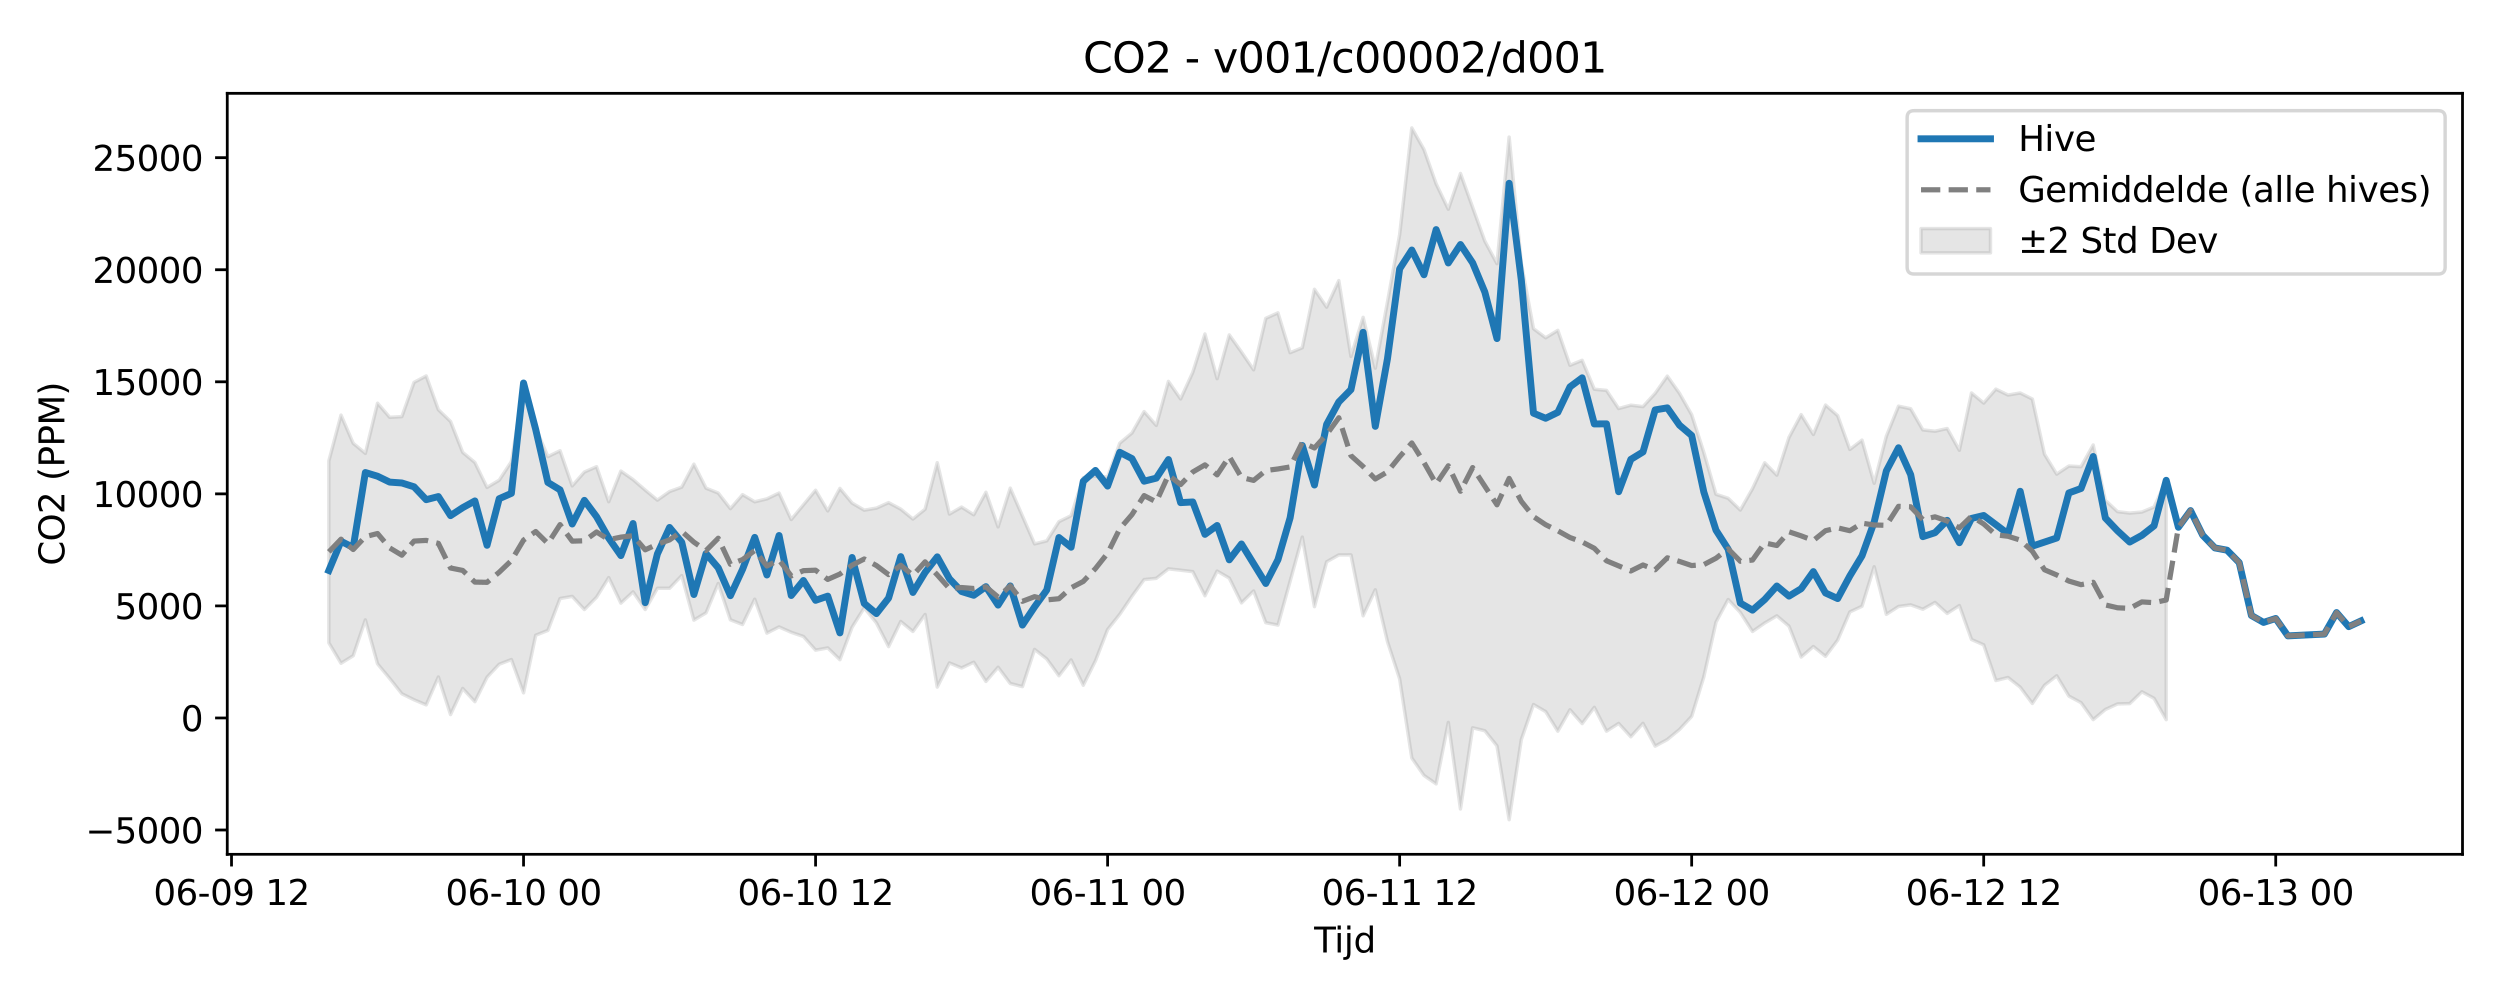 <?xml version="1.0" encoding="utf-8" standalone="no"?>
<!DOCTYPE svg PUBLIC "-//W3C//DTD SVG 1.1//EN"
  "http://www.w3.org/Graphics/SVG/1.1/DTD/svg11.dtd">
<svg xmlns:xlink="http://www.w3.org/1999/xlink" width="720pt" height="288pt" viewBox="0 0 720 288" xmlns="http://www.w3.org/2000/svg" version="1.1">
 <defs>
  <style type="text/css">*{stroke-linejoin: round; stroke-linecap: butt}</style>
 </defs>
 <g id="figure_1">
  <g id="patch_1">
   <path d="M 0 288 
L 720 288 
L 720 0 
L 0 0 
z
" style="fill: #ffffff"/>
  </g>
  <g id="axes_1">
   <g id="patch_2">
    <path d="M 65.45 246.04 
L 709.2 246.04 
L 709.2 26.88 
L 65.45 26.88 
z
" style="fill: #ffffff"/>
   </g>
   <g id="FillBetweenPolyCollection_1">
    <defs>
     <path id="mbd51962fc6" d="M 94.711 -155.259 
L 94.711 -102.861 
L 98.216 -96.98 
L 101.72 -99.143 
L 105.224 -109.472 
L 108.729 -96.816 
L 112.233 -92.606 
L 115.737 -88.187 
L 119.242 -86.468 
L 122.746 -84.993 
L 126.251 -93.028 
L 129.755 -82.207 
L 133.259 -89.719 
L 136.764 -85.913 
L 140.268 -92.959 
L 143.772 -96.705 
L 147.277 -98.048 
L 150.781 -88.462 
L 154.285 -105.051 
L 157.79 -106.446 
L 161.294 -115.63 
L 164.798 -116.232 
L 168.303 -112.45 
L 171.807 -115.993 
L 175.312 -121.655 
L 178.816 -114.295 
L 182.32 -117.542 
L 185.825 -112.461 
L 189.329 -118.574 
L 192.833 -118.573 
L 196.338 -122.231 
L 199.842 -109.398 
L 203.346 -111.501 
L 206.851 -119.966 
L 210.355 -109.494 
L 213.859 -108.139 
L 217.364 -115.425 
L 220.868 -105.657 
L 224.372 -107.45 
L 227.877 -105.893 
L 231.381 -104.692 
L 234.886 -100.757 
L 238.39 -101.395 
L 241.894 -98.008 
L 245.399 -107.343 
L 248.903 -112.953 
L 252.407 -108.597 
L 255.912 -101.781 
L 259.416 -109.017 
L 262.92 -106.128 
L 266.425 -111.037 
L 269.929 -90.12 
L 273.433 -97.076 
L 276.938 -95.622 
L 280.442 -97.276 
L 283.947 -91.741 
L 287.451 -95.83 
L 290.955 -91.153 
L 294.46 -90.254 
L 297.964 -100.965 
L 301.468 -98.223 
L 304.973 -93.38 
L 308.477 -97.934 
L 311.981 -90.638 
L 315.486 -97.667 
L 318.99 -106.684 
L 322.494 -111.089 
L 325.999 -116.275 
L 329.503 -121.079 
L 333.007 -121.437 
L 336.512 -124.173 
L 340.016 -123.781 
L 343.521 -123.364 
L 347.025 -116.416 
L 350.529 -123.534 
L 354.034 -121.498 
L 357.538 -114.367 
L 361.042 -117.801 
L 364.547 -108.666 
L 368.051 -107.972 
L 371.555 -120.616 
L 375.06 -133.316 
L 378.564 -113.282 
L 382.068 -126.2 
L 385.573 -128.179 
L 389.077 -128.191 
L 392.582 -110.651 
L 396.086 -118.142 
L 399.59 -103.223 
L 403.095 -92.496 
L 406.599 -69.696 
L 410.103 -64.666 
L 413.608 -62.239 
L 417.112 -79.957 
L 420.616 -55.011 
L 424.121 -78.392 
L 427.625 -77.546 
L 431.129 -73.177 
L 434.634 -51.922 
L 438.138 -75.005 
L 441.643 -85.092 
L 445.147 -83.055 
L 448.651 -77.421 
L 452.156 -83.582 
L 455.66 -79.598 
L 459.164 -84.281 
L 462.669 -77.422 
L 466.173 -79.65 
L 469.677 -75.801 
L 473.182 -79.687 
L 476.686 -73.108 
L 480.19 -75.015 
L 483.695 -77.904 
L 487.199 -81.676 
L 490.703 -93.076 
L 494.208 -108.819 
L 497.712 -115.348 
L 501.217 -111.6 
L 504.721 -106.134 
L 508.225 -108.563 
L 511.73 -110.634 
L 515.234 -107.655 
L 518.738 -98.771 
L 522.243 -101.799 
L 525.747 -98.973 
L 529.251 -103.654 
L 532.756 -111.756 
L 536.26 -113.401 
L 539.764 -124.785 
L 543.269 -111.068 
L 546.773 -113.334 
L 550.278 -113.804 
L 553.782 -112.538 
L 557.286 -114.497 
L 560.791 -111.329 
L 564.295 -113.607 
L 567.799 -103.821 
L 571.304 -102.284 
L 574.808 -92.008 
L 578.312 -92.876 
L 581.817 -90.093 
L 585.321 -85.402 
L 588.825 -90.636 
L 592.33 -93.378 
L 595.834 -87.522 
L 599.338 -85.632 
L 602.843 -80.746 
L 606.347 -83.663 
L 609.852 -85.271 
L 613.356 -85.357 
L 616.86 -88.766 
L 620.365 -86.881 
L 623.869 -80.736 
L 623.869 -149.664 
L 623.869 -149.664 
L 620.365 -141.977 
L 616.86 -140.536 
L 613.356 -140.228 
L 609.852 -140.643 
L 606.347 -143.904 
L 602.843 -159.85 
L 599.338 -153.591 
L 595.834 -153.787 
L 592.33 -151.448 
L 588.825 -157.179 
L 585.321 -173.07 
L 581.817 -174.824 
L 578.312 -174.232 
L 574.808 -175.935 
L 571.304 -171.914 
L 567.799 -174.825 
L 564.295 -158.313 
L 560.791 -164.585 
L 557.286 -163.812 
L 553.782 -164.189 
L 550.278 -170.283 
L 546.773 -171.023 
L 543.269 -162.359 
L 539.764 -148.821 
L 536.26 -161.242 
L 532.756 -158.556 
L 529.251 -168.297 
L 525.747 -171.347 
L 522.243 -162.874 
L 518.738 -168.583 
L 515.234 -162.036 
L 511.73 -151.157 
L 508.225 -154.72 
L 504.721 -147.27 
L 501.217 -141.106 
L 497.712 -144.491 
L 494.208 -145.648 
L 490.703 -157.707 
L 487.199 -168.566 
L 483.695 -174.713 
L 480.19 -179.682 
L 476.686 -174.726 
L 473.182 -170.892 
L 469.677 -171.31 
L 466.173 -170.341 
L 462.669 -175.572 
L 459.164 -175.903 
L 455.66 -184.232 
L 452.156 -182.8 
L 448.651 -192.86 
L 445.147 -190.712 
L 441.643 -193.347 
L 438.138 -212.213 
L 434.634 -248.52 
L 431.129 -212.056 
L 427.625 -218.574 
L 424.121 -228.282 
L 420.616 -238.042 
L 417.112 -227.746 
L 413.608 -235.054 
L 410.103 -244.946 
L 406.599 -251.158 
L 403.095 -220.424 
L 399.59 -201.003 
L 396.086 -181.959 
L 392.582 -196.606 
L 389.077 -185.353 
L 385.573 -207.194 
L 382.068 -199.543 
L 378.564 -204.684 
L 375.06 -187.857 
L 371.555 -186.425 
L 368.051 -197.906 
L 364.547 -196.319 
L 361.042 -181.488 
L 357.538 -186.629 
L 354.034 -191.543 
L 350.529 -178.943 
L 347.025 -191.816 
L 343.521 -180.768 
L 340.016 -173.107 
L 336.512 -178.162 
L 333.007 -165.482 
L 329.503 -169.464 
L 325.999 -163.301 
L 322.494 -160.363 
L 318.99 -150.656 
L 315.486 -150.837 
L 311.981 -150.455 
L 308.477 -139.494 
L 304.973 -137.759 
L 301.468 -132.231 
L 297.964 -131.363 
L 294.46 -139.393 
L 290.955 -147.418 
L 287.451 -136.262 
L 283.947 -146.226 
L 280.442 -139.749 
L 276.938 -141.965 
L 273.433 -139.939 
L 269.929 -154.752 
L 266.425 -141.346 
L 262.92 -138.514 
L 259.416 -141.375 
L 255.912 -143.241 
L 252.407 -141.664 
L 248.903 -141.074 
L 245.399 -143.122 
L 241.894 -147.345 
L 238.39 -140.862 
L 234.886 -146.812 
L 231.381 -142.6 
L 227.877 -138.37 
L 224.372 -146.004 
L 220.868 -144.327 
L 217.364 -143.481 
L 213.859 -145.54 
L 210.355 -141.504 
L 206.851 -146.01 
L 203.346 -147.397 
L 199.842 -154.323 
L 196.338 -147.706 
L 192.833 -146.436 
L 189.329 -143.962 
L 185.825 -146.854 
L 182.32 -149.885 
L 178.816 -152.333 
L 175.312 -143.501 
L 171.807 -153.59 
L 168.303 -152.058 
L 164.798 -148.065 
L 161.294 -158.19 
L 157.79 -156.49 
L 154.285 -164.799 
L 150.781 -176.457 
L 147.277 -155.068 
L 143.772 -149.703 
L 140.268 -147.623 
L 136.764 -154.805 
L 133.259 -157.713 
L 129.755 -166.626 
L 126.251 -169.997 
L 122.746 -179.731 
L 119.242 -177.877 
L 115.737 -168.012 
L 112.233 -167.811 
L 108.729 -171.88 
L 105.224 -157.426 
L 101.72 -160.339 
L 98.216 -168.451 
L 94.711 -155.259 
z
" style="stroke: #808080; stroke-opacity: 0.2"/>
    </defs>
    <g clip-path="url(#p5c04da6c61)">
     <use xlink:href="#mbd51962fc6" x="0" y="288" style="fill: #808080; fill-opacity: 0.2; stroke: #808080; stroke-opacity: 0.2"/>
    </g>
   </g>
   <g id="matplotlib.axis_1">
    <g id="xtick_1">
     <g id="line2d_1">
      <defs>
       <path id="m8e294857f7" d="M 0 0 
L 0 3.5 
" style="stroke: #000000; stroke-width: 0.8"/>
      </defs>
      <g>
       <use xlink:href="#m8e294857f7" x="66.677" y="246.04" style="stroke: #000000; stroke-width: 0.8"/>
      </g>
     </g>
     <g id="text_1">
      <!-- 06-09 12 -->
      <g transform="translate(44.196 260.638) scale(0.1 -0.1)">
       <defs>
        <path id="DejaVuSans-30" d="M 2034 4250 
Q 1547 4250 1301 3770 
Q 1056 3291 1056 2328 
Q 1056 1369 1301 889 
Q 1547 409 2034 409 
Q 2525 409 2770 889 
Q 3016 1369 3016 2328 
Q 3016 3291 2770 3770 
Q 2525 4250 2034 4250 
z
M 2034 4750 
Q 2819 4750 3233 4129 
Q 3647 3509 3647 2328 
Q 3647 1150 3233 529 
Q 2819 -91 2034 -91 
Q 1250 -91 836 529 
Q 422 1150 422 2328 
Q 422 3509 836 4129 
Q 1250 4750 2034 4750 
z
" transform="scale(0.016)"/>
        <path id="DejaVuSans-36" d="M 2113 2584 
Q 1688 2584 1439 2293 
Q 1191 2003 1191 1497 
Q 1191 994 1439 701 
Q 1688 409 2113 409 
Q 2538 409 2786 701 
Q 3034 994 3034 1497 
Q 3034 2003 2786 2293 
Q 2538 2584 2113 2584 
z
M 3366 4563 
L 3366 3988 
Q 3128 4100 2886 4159 
Q 2644 4219 2406 4219 
Q 1781 4219 1451 3797 
Q 1122 3375 1075 2522 
Q 1259 2794 1537 2939 
Q 1816 3084 2150 3084 
Q 2853 3084 3261 2657 
Q 3669 2231 3669 1497 
Q 3669 778 3244 343 
Q 2819 -91 2113 -91 
Q 1303 -91 875 529 
Q 447 1150 447 2328 
Q 447 3434 972 4092 
Q 1497 4750 2381 4750 
Q 2619 4750 2861 4703 
Q 3103 4656 3366 4563 
z
" transform="scale(0.016)"/>
        <path id="DejaVuSans-2d" d="M 313 2009 
L 1997 2009 
L 1997 1497 
L 313 1497 
L 313 2009 
z
" transform="scale(0.016)"/>
        <path id="DejaVuSans-39" d="M 703 97 
L 703 672 
Q 941 559 1184 500 
Q 1428 441 1663 441 
Q 2288 441 2617 861 
Q 2947 1281 2994 2138 
Q 2813 1869 2534 1725 
Q 2256 1581 1919 1581 
Q 1219 1581 811 2004 
Q 403 2428 403 3163 
Q 403 3881 828 4315 
Q 1253 4750 1959 4750 
Q 2769 4750 3195 4129 
Q 3622 3509 3622 2328 
Q 3622 1225 3098 567 
Q 2575 -91 1691 -91 
Q 1453 -91 1209 -44 
Q 966 3 703 97 
z
M 1959 2075 
Q 2384 2075 2632 2365 
Q 2881 2656 2881 3163 
Q 2881 3666 2632 3958 
Q 2384 4250 1959 4250 
Q 1534 4250 1286 3958 
Q 1038 3666 1038 3163 
Q 1038 2656 1286 2365 
Q 1534 2075 1959 2075 
z
" transform="scale(0.016)"/>
        <path id="DejaVuSans-20" transform="scale(0.016)"/>
        <path id="DejaVuSans-31" d="M 794 531 
L 1825 531 
L 1825 4091 
L 703 3866 
L 703 4441 
L 1819 4666 
L 2450 4666 
L 2450 531 
L 3481 531 
L 3481 0 
L 794 0 
L 794 531 
z
" transform="scale(0.016)"/>
        <path id="DejaVuSans-32" d="M 1228 531 
L 3431 531 
L 3431 0 
L 469 0 
L 469 531 
Q 828 903 1448 1529 
Q 2069 2156 2228 2338 
Q 2531 2678 2651 2914 
Q 2772 3150 2772 3378 
Q 2772 3750 2511 3984 
Q 2250 4219 1831 4219 
Q 1534 4219 1204 4116 
Q 875 4013 500 3803 
L 500 4441 
Q 881 4594 1212 4672 
Q 1544 4750 1819 4750 
Q 2544 4750 2975 4387 
Q 3406 4025 3406 3419 
Q 3406 3131 3298 2873 
Q 3191 2616 2906 2266 
Q 2828 2175 2409 1742 
Q 1991 1309 1228 531 
z
" transform="scale(0.016)"/>
       </defs>
       <use xlink:href="#DejaVuSans-30"/>
       <use xlink:href="#DejaVuSans-36" transform="translate(63.623 0)"/>
       <use xlink:href="#DejaVuSans-2d" transform="translate(127.246 0)"/>
       <use xlink:href="#DejaVuSans-30" transform="translate(163.33 0)"/>
       <use xlink:href="#DejaVuSans-39" transform="translate(226.953 0)"/>
       <use xlink:href="#DejaVuSans-20" transform="translate(290.576 0)"/>
       <use xlink:href="#DejaVuSans-31" transform="translate(322.363 0)"/>
       <use xlink:href="#DejaVuSans-32" transform="translate(385.986 0)"/>
      </g>
     </g>
    </g>
    <g id="xtick_2">
     <g id="line2d_2">
      <g>
       <use xlink:href="#m8e294857f7" x="150.781" y="246.04" style="stroke: #000000; stroke-width: 0.8"/>
      </g>
     </g>
     <g id="text_2">
      <!-- 06-10 00 -->
      <g transform="translate(128.301 260.638) scale(0.1 -0.1)">
       <use xlink:href="#DejaVuSans-30"/>
       <use xlink:href="#DejaVuSans-36" transform="translate(63.623 0)"/>
       <use xlink:href="#DejaVuSans-2d" transform="translate(127.246 0)"/>
       <use xlink:href="#DejaVuSans-31" transform="translate(163.33 0)"/>
       <use xlink:href="#DejaVuSans-30" transform="translate(226.953 0)"/>
       <use xlink:href="#DejaVuSans-20" transform="translate(290.576 0)"/>
       <use xlink:href="#DejaVuSans-30" transform="translate(322.363 0)"/>
       <use xlink:href="#DejaVuSans-30" transform="translate(385.986 0)"/>
      </g>
     </g>
    </g>
    <g id="xtick_3">
     <g id="line2d_3">
      <g>
       <use xlink:href="#m8e294857f7" x="234.886" y="246.04" style="stroke: #000000; stroke-width: 0.8"/>
      </g>
     </g>
     <g id="text_3">
      <!-- 06-10 12 -->
      <g transform="translate(212.405 260.638) scale(0.1 -0.1)">
       <use xlink:href="#DejaVuSans-30"/>
       <use xlink:href="#DejaVuSans-36" transform="translate(63.623 0)"/>
       <use xlink:href="#DejaVuSans-2d" transform="translate(127.246 0)"/>
       <use xlink:href="#DejaVuSans-31" transform="translate(163.33 0)"/>
       <use xlink:href="#DejaVuSans-30" transform="translate(226.953 0)"/>
       <use xlink:href="#DejaVuSans-20" transform="translate(290.576 0)"/>
       <use xlink:href="#DejaVuSans-31" transform="translate(322.363 0)"/>
       <use xlink:href="#DejaVuSans-32" transform="translate(385.986 0)"/>
      </g>
     </g>
    </g>
    <g id="xtick_4">
     <g id="line2d_4">
      <g>
       <use xlink:href="#m8e294857f7" x="318.99" y="246.04" style="stroke: #000000; stroke-width: 0.8"/>
      </g>
     </g>
     <g id="text_4">
      <!-- 06-11 00 -->
      <g transform="translate(296.51 260.638) scale(0.1 -0.1)">
       <use xlink:href="#DejaVuSans-30"/>
       <use xlink:href="#DejaVuSans-36" transform="translate(63.623 0)"/>
       <use xlink:href="#DejaVuSans-2d" transform="translate(127.246 0)"/>
       <use xlink:href="#DejaVuSans-31" transform="translate(163.33 0)"/>
       <use xlink:href="#DejaVuSans-31" transform="translate(226.953 0)"/>
       <use xlink:href="#DejaVuSans-20" transform="translate(290.576 0)"/>
       <use xlink:href="#DejaVuSans-30" transform="translate(322.363 0)"/>
       <use xlink:href="#DejaVuSans-30" transform="translate(385.986 0)"/>
      </g>
     </g>
    </g>
    <g id="xtick_5">
     <g id="line2d_5">
      <g>
       <use xlink:href="#m8e294857f7" x="403.095" y="246.04" style="stroke: #000000; stroke-width: 0.8"/>
      </g>
     </g>
     <g id="text_5">
      <!-- 06-11 12 -->
      <g transform="translate(380.614 260.638) scale(0.1 -0.1)">
       <use xlink:href="#DejaVuSans-30"/>
       <use xlink:href="#DejaVuSans-36" transform="translate(63.623 0)"/>
       <use xlink:href="#DejaVuSans-2d" transform="translate(127.246 0)"/>
       <use xlink:href="#DejaVuSans-31" transform="translate(163.33 0)"/>
       <use xlink:href="#DejaVuSans-31" transform="translate(226.953 0)"/>
       <use xlink:href="#DejaVuSans-20" transform="translate(290.576 0)"/>
       <use xlink:href="#DejaVuSans-31" transform="translate(322.363 0)"/>
       <use xlink:href="#DejaVuSans-32" transform="translate(385.986 0)"/>
      </g>
     </g>
    </g>
    <g id="xtick_6">
     <g id="line2d_6">
      <g>
       <use xlink:href="#m8e294857f7" x="487.199" y="246.04" style="stroke: #000000; stroke-width: 0.8"/>
      </g>
     </g>
     <g id="text_6">
      <!-- 06-12 00 -->
      <g transform="translate(464.719 260.638) scale(0.1 -0.1)">
       <use xlink:href="#DejaVuSans-30"/>
       <use xlink:href="#DejaVuSans-36" transform="translate(63.623 0)"/>
       <use xlink:href="#DejaVuSans-2d" transform="translate(127.246 0)"/>
       <use xlink:href="#DejaVuSans-31" transform="translate(163.33 0)"/>
       <use xlink:href="#DejaVuSans-32" transform="translate(226.953 0)"/>
       <use xlink:href="#DejaVuSans-20" transform="translate(290.576 0)"/>
       <use xlink:href="#DejaVuSans-30" transform="translate(322.363 0)"/>
       <use xlink:href="#DejaVuSans-30" transform="translate(385.986 0)"/>
      </g>
     </g>
    </g>
    <g id="xtick_7">
     <g id="line2d_7">
      <g>
       <use xlink:href="#m8e294857f7" x="571.304" y="246.04" style="stroke: #000000; stroke-width: 0.8"/>
      </g>
     </g>
     <g id="text_7">
      <!-- 06-12 12 -->
      <g transform="translate(548.823 260.638) scale(0.1 -0.1)">
       <use xlink:href="#DejaVuSans-30"/>
       <use xlink:href="#DejaVuSans-36" transform="translate(63.623 0)"/>
       <use xlink:href="#DejaVuSans-2d" transform="translate(127.246 0)"/>
       <use xlink:href="#DejaVuSans-31" transform="translate(163.33 0)"/>
       <use xlink:href="#DejaVuSans-32" transform="translate(226.953 0)"/>
       <use xlink:href="#DejaVuSans-20" transform="translate(290.576 0)"/>
       <use xlink:href="#DejaVuSans-31" transform="translate(322.363 0)"/>
       <use xlink:href="#DejaVuSans-32" transform="translate(385.986 0)"/>
      </g>
     </g>
    </g>
    <g id="xtick_8">
     <g id="line2d_8">
      <g>
       <use xlink:href="#m8e294857f7" x="655.408" y="246.04" style="stroke: #000000; stroke-width: 0.8"/>
      </g>
     </g>
     <g id="text_8">
      <!-- 06-13 00 -->
      <g transform="translate(632.928 260.638) scale(0.1 -0.1)">
       <defs>
        <path id="DejaVuSans-33" d="M 2597 2516 
Q 3050 2419 3304 2112 
Q 3559 1806 3559 1356 
Q 3559 666 3084 287 
Q 2609 -91 1734 -91 
Q 1441 -91 1130 -33 
Q 819 25 488 141 
L 488 750 
Q 750 597 1062 519 
Q 1375 441 1716 441 
Q 2309 441 2620 675 
Q 2931 909 2931 1356 
Q 2931 1769 2642 2001 
Q 2353 2234 1838 2234 
L 1294 2234 
L 1294 2753 
L 1863 2753 
Q 2328 2753 2575 2939 
Q 2822 3125 2822 3475 
Q 2822 3834 2567 4026 
Q 2313 4219 1838 4219 
Q 1578 4219 1281 4162 
Q 984 4106 628 3988 
L 628 4550 
Q 988 4650 1302 4700 
Q 1616 4750 1894 4750 
Q 2613 4750 3031 4423 
Q 3450 4097 3450 3541 
Q 3450 3153 3228 2886 
Q 3006 2619 2597 2516 
z
" transform="scale(0.016)"/>
       </defs>
       <use xlink:href="#DejaVuSans-30"/>
       <use xlink:href="#DejaVuSans-36" transform="translate(63.623 0)"/>
       <use xlink:href="#DejaVuSans-2d" transform="translate(127.246 0)"/>
       <use xlink:href="#DejaVuSans-31" transform="translate(163.33 0)"/>
       <use xlink:href="#DejaVuSans-33" transform="translate(226.953 0)"/>
       <use xlink:href="#DejaVuSans-20" transform="translate(290.576 0)"/>
       <use xlink:href="#DejaVuSans-30" transform="translate(322.363 0)"/>
       <use xlink:href="#DejaVuSans-30" transform="translate(385.986 0)"/>
      </g>
     </g>
    </g>
    <g id="text_9">
     <!-- Tijd -->
     <g transform="translate(378.475 274.317) scale(0.1 -0.1)">
      <defs>
       <path id="DejaVuSans-54" d="M -19 4666 
L 3928 4666 
L 3928 4134 
L 2272 4134 
L 2272 0 
L 1638 0 
L 1638 4134 
L -19 4134 
L -19 4666 
z
" transform="scale(0.016)"/>
       <path id="DejaVuSans-69" d="M 603 3500 
L 1178 3500 
L 1178 0 
L 603 0 
L 603 3500 
z
M 603 4863 
L 1178 4863 
L 1178 4134 
L 603 4134 
L 603 4863 
z
" transform="scale(0.016)"/>
       <path id="DejaVuSans-6a" d="M 603 3500 
L 1178 3500 
L 1178 -63 
Q 1178 -731 923 -1031 
Q 669 -1331 103 -1331 
L -116 -1331 
L -116 -844 
L 38 -844 
Q 366 -844 484 -692 
Q 603 -541 603 -63 
L 603 3500 
z
M 603 4863 
L 1178 4863 
L 1178 4134 
L 603 4134 
L 603 4863 
z
" transform="scale(0.016)"/>
       <path id="DejaVuSans-64" d="M 2906 2969 
L 2906 4863 
L 3481 4863 
L 3481 0 
L 2906 0 
L 2906 525 
Q 2725 213 2448 61 
Q 2172 -91 1784 -91 
Q 1150 -91 751 415 
Q 353 922 353 1747 
Q 353 2572 751 3078 
Q 1150 3584 1784 3584 
Q 2172 3584 2448 3432 
Q 2725 3281 2906 2969 
z
M 947 1747 
Q 947 1113 1208 752 
Q 1469 391 1925 391 
Q 2381 391 2643 752 
Q 2906 1113 2906 1747 
Q 2906 2381 2643 2742 
Q 2381 3103 1925 3103 
Q 1469 3103 1208 2742 
Q 947 2381 947 1747 
z
" transform="scale(0.016)"/>
      </defs>
      <use xlink:href="#DejaVuSans-54"/>
      <use xlink:href="#DejaVuSans-69" transform="translate(57.959 0)"/>
      <use xlink:href="#DejaVuSans-6a" transform="translate(85.742 0)"/>
      <use xlink:href="#DejaVuSans-64" transform="translate(113.525 0)"/>
     </g>
    </g>
   </g>
   <g id="matplotlib.axis_2">
    <g id="ytick_1">
     <g id="line2d_9">
      <defs>
       <path id="mf50bd9d756" d="M 0 0 
L -3.5 0 
" style="stroke: #000000; stroke-width: 0.8"/>
      </defs>
      <g>
       <use xlink:href="#mf50bd9d756" x="65.45" y="239.047" style="stroke: #000000; stroke-width: 0.8"/>
      </g>
     </g>
     <g id="text_10">
      <!-- −5000 -->
      <g transform="translate(24.62 242.846) scale(0.1 -0.1)">
       <defs>
        <path id="DejaVuSans-2212" d="M 678 2272 
L 4684 2272 
L 4684 1741 
L 678 1741 
L 678 2272 
z
" transform="scale(0.016)"/>
        <path id="DejaVuSans-35" d="M 691 4666 
L 3169 4666 
L 3169 4134 
L 1269 4134 
L 1269 2991 
Q 1406 3038 1543 3061 
Q 1681 3084 1819 3084 
Q 2600 3084 3056 2656 
Q 3513 2228 3513 1497 
Q 3513 744 3044 326 
Q 2575 -91 1722 -91 
Q 1428 -91 1123 -41 
Q 819 9 494 109 
L 494 744 
Q 775 591 1075 516 
Q 1375 441 1709 441 
Q 2250 441 2565 725 
Q 2881 1009 2881 1497 
Q 2881 1984 2565 2268 
Q 2250 2553 1709 2553 
Q 1456 2553 1204 2497 
Q 953 2441 691 2322 
L 691 4666 
z
" transform="scale(0.016)"/>
       </defs>
       <use xlink:href="#DejaVuSans-2212"/>
       <use xlink:href="#DejaVuSans-35" transform="translate(83.789 0)"/>
       <use xlink:href="#DejaVuSans-30" transform="translate(147.412 0)"/>
       <use xlink:href="#DejaVuSans-30" transform="translate(211.035 0)"/>
       <use xlink:href="#DejaVuSans-30" transform="translate(274.658 0)"/>
      </g>
     </g>
    </g>
    <g id="ytick_2">
     <g id="line2d_10">
      <g>
       <use xlink:href="#mf50bd9d756" x="65.45" y="206.774" style="stroke: #000000; stroke-width: 0.8"/>
      </g>
     </g>
     <g id="text_11">
      <!-- 0 -->
      <g transform="translate(52.087 210.573) scale(0.1 -0.1)">
       <use xlink:href="#DejaVuSans-30"/>
      </g>
     </g>
    </g>
    <g id="ytick_3">
     <g id="line2d_11">
      <g>
       <use xlink:href="#mf50bd9d756" x="65.45" y="174.5" style="stroke: #000000; stroke-width: 0.8"/>
      </g>
     </g>
     <g id="text_12">
      <!-- 5000 -->
      <g transform="translate(33 178.299) scale(0.1 -0.1)">
       <use xlink:href="#DejaVuSans-35"/>
       <use xlink:href="#DejaVuSans-30" transform="translate(63.623 0)"/>
       <use xlink:href="#DejaVuSans-30" transform="translate(127.246 0)"/>
       <use xlink:href="#DejaVuSans-30" transform="translate(190.869 0)"/>
      </g>
     </g>
    </g>
    <g id="ytick_4">
     <g id="line2d_12">
      <g>
       <use xlink:href="#mf50bd9d756" x="65.45" y="142.227" style="stroke: #000000; stroke-width: 0.8"/>
      </g>
     </g>
     <g id="text_13">
      <!-- 10000 -->
      <g transform="translate(26.637 146.026) scale(0.1 -0.1)">
       <use xlink:href="#DejaVuSans-31"/>
       <use xlink:href="#DejaVuSans-30" transform="translate(63.623 0)"/>
       <use xlink:href="#DejaVuSans-30" transform="translate(127.246 0)"/>
       <use xlink:href="#DejaVuSans-30" transform="translate(190.869 0)"/>
       <use xlink:href="#DejaVuSans-30" transform="translate(254.492 0)"/>
      </g>
     </g>
    </g>
    <g id="ytick_5">
     <g id="line2d_13">
      <g>
       <use xlink:href="#mf50bd9d756" x="65.45" y="109.953" style="stroke: #000000; stroke-width: 0.8"/>
      </g>
     </g>
     <g id="text_14">
      <!-- 15000 -->
      <g transform="translate(26.637 113.752) scale(0.1 -0.1)">
       <use xlink:href="#DejaVuSans-31"/>
       <use xlink:href="#DejaVuSans-35" transform="translate(63.623 0)"/>
       <use xlink:href="#DejaVuSans-30" transform="translate(127.246 0)"/>
       <use xlink:href="#DejaVuSans-30" transform="translate(190.869 0)"/>
       <use xlink:href="#DejaVuSans-30" transform="translate(254.492 0)"/>
      </g>
     </g>
    </g>
    <g id="ytick_6">
     <g id="line2d_14">
      <g>
       <use xlink:href="#mf50bd9d756" x="65.45" y="77.679" style="stroke: #000000; stroke-width: 0.8"/>
      </g>
     </g>
     <g id="text_15">
      <!-- 20000 -->
      <g transform="translate(26.637 81.479) scale(0.1 -0.1)">
       <use xlink:href="#DejaVuSans-32"/>
       <use xlink:href="#DejaVuSans-30" transform="translate(63.623 0)"/>
       <use xlink:href="#DejaVuSans-30" transform="translate(127.246 0)"/>
       <use xlink:href="#DejaVuSans-30" transform="translate(190.869 0)"/>
       <use xlink:href="#DejaVuSans-30" transform="translate(254.492 0)"/>
      </g>
     </g>
    </g>
    <g id="ytick_7">
     <g id="line2d_15">
      <g>
       <use xlink:href="#mf50bd9d756" x="65.45" y="45.406" style="stroke: #000000; stroke-width: 0.8"/>
      </g>
     </g>
     <g id="text_16">
      <!-- 25000 -->
      <g transform="translate(26.637 49.205) scale(0.1 -0.1)">
       <use xlink:href="#DejaVuSans-32"/>
       <use xlink:href="#DejaVuSans-35" transform="translate(63.623 0)"/>
       <use xlink:href="#DejaVuSans-30" transform="translate(127.246 0)"/>
       <use xlink:href="#DejaVuSans-30" transform="translate(190.869 0)"/>
       <use xlink:href="#DejaVuSans-30" transform="translate(254.492 0)"/>
      </g>
     </g>
    </g>
    <g id="text_17">
     <!-- CO2 (PPM) -->
     <g transform="translate(18.541 162.903) rotate(-90) scale(0.1 -0.1)">
      <defs>
       <path id="DejaVuSans-43" d="M 4122 4306 
L 4122 3641 
Q 3803 3938 3442 4084 
Q 3081 4231 2675 4231 
Q 1875 4231 1450 3742 
Q 1025 3253 1025 2328 
Q 1025 1406 1450 917 
Q 1875 428 2675 428 
Q 3081 428 3442 575 
Q 3803 722 4122 1019 
L 4122 359 
Q 3791 134 3420 21 
Q 3050 -91 2638 -91 
Q 1578 -91 968 557 
Q 359 1206 359 2328 
Q 359 3453 968 4101 
Q 1578 4750 2638 4750 
Q 3056 4750 3426 4639 
Q 3797 4528 4122 4306 
z
" transform="scale(0.016)"/>
       <path id="DejaVuSans-4f" d="M 2522 4238 
Q 1834 4238 1429 3725 
Q 1025 3213 1025 2328 
Q 1025 1447 1429 934 
Q 1834 422 2522 422 
Q 3209 422 3611 934 
Q 4013 1447 4013 2328 
Q 4013 3213 3611 3725 
Q 3209 4238 2522 4238 
z
M 2522 4750 
Q 3503 4750 4090 4092 
Q 4678 3434 4678 2328 
Q 4678 1225 4090 567 
Q 3503 -91 2522 -91 
Q 1538 -91 948 565 
Q 359 1222 359 2328 
Q 359 3434 948 4092 
Q 1538 4750 2522 4750 
z
" transform="scale(0.016)"/>
       <path id="DejaVuSans-28" d="M 1984 4856 
Q 1566 4138 1362 3434 
Q 1159 2731 1159 2009 
Q 1159 1288 1364 580 
Q 1569 -128 1984 -844 
L 1484 -844 
Q 1016 -109 783 600 
Q 550 1309 550 2009 
Q 550 2706 781 3412 
Q 1013 4119 1484 4856 
L 1984 4856 
z
" transform="scale(0.016)"/>
       <path id="DejaVuSans-50" d="M 1259 4147 
L 1259 2394 
L 2053 2394 
Q 2494 2394 2734 2622 
Q 2975 2850 2975 3272 
Q 2975 3691 2734 3919 
Q 2494 4147 2053 4147 
L 1259 4147 
z
M 628 4666 
L 2053 4666 
Q 2838 4666 3239 4311 
Q 3641 3956 3641 3272 
Q 3641 2581 3239 2228 
Q 2838 1875 2053 1875 
L 1259 1875 
L 1259 0 
L 628 0 
L 628 4666 
z
" transform="scale(0.016)"/>
       <path id="DejaVuSans-4d" d="M 628 4666 
L 1569 4666 
L 2759 1491 
L 3956 4666 
L 4897 4666 
L 4897 0 
L 4281 0 
L 4281 4097 
L 3078 897 
L 2444 897 
L 1241 4097 
L 1241 0 
L 628 0 
L 628 4666 
z
" transform="scale(0.016)"/>
       <path id="DejaVuSans-29" d="M 513 4856 
L 1013 4856 
Q 1481 4119 1714 3412 
Q 1947 2706 1947 2009 
Q 1947 1309 1714 600 
Q 1481 -109 1013 -844 
L 513 -844 
Q 928 -128 1133 580 
Q 1338 1288 1338 2009 
Q 1338 2731 1133 3434 
Q 928 4138 513 4856 
z
" transform="scale(0.016)"/>
      </defs>
      <use xlink:href="#DejaVuSans-43"/>
      <use xlink:href="#DejaVuSans-4f" transform="translate(69.824 0)"/>
      <use xlink:href="#DejaVuSans-32" transform="translate(148.535 0)"/>
      <use xlink:href="#DejaVuSans-20" transform="translate(212.158 0)"/>
      <use xlink:href="#DejaVuSans-28" transform="translate(243.945 0)"/>
      <use xlink:href="#DejaVuSans-50" transform="translate(282.959 0)"/>
      <use xlink:href="#DejaVuSans-50" transform="translate(343.262 0)"/>
      <use xlink:href="#DejaVuSans-4d" transform="translate(403.564 0)"/>
      <use xlink:href="#DejaVuSans-29" transform="translate(489.844 0)"/>
     </g>
    </g>
   </g>
   <g id="line2d_16">
    <path d="M 94.711 164.302 
L 98.216 155.895 
L 101.72 157.649 
L 105.224 136.086 
L 108.729 137.149 
L 112.233 138.849 
L 115.737 139.096 
L 119.242 140.2 
L 122.746 143.907 
L 126.251 143.01 
L 129.755 148.505 
L 133.259 146.209 
L 136.764 144.271 
L 140.268 157.042 
L 143.772 143.629 
L 147.277 142.082 
L 150.781 110.31 
L 154.285 123.691 
L 157.79 138.941 
L 161.294 141.075 
L 164.798 150.912 
L 168.303 144.108 
L 171.807 148.81 
L 175.312 154.977 
L 178.816 160.009 
L 182.32 150.776 
L 185.825 173.56 
L 189.329 159.54 
L 192.833 151.909 
L 196.338 156.153 
L 199.842 171.221 
L 203.346 159.422 
L 206.851 163.534 
L 210.355 171.553 
L 213.859 163.96 
L 217.364 154.774 
L 220.868 165.593 
L 224.372 154.229 
L 227.877 171.503 
L 231.381 167.184 
L 234.886 172.891 
L 238.39 171.686 
L 241.894 182.269 
L 245.399 160.56 
L 248.903 173.797 
L 252.407 176.714 
L 255.912 172.251 
L 259.416 160.313 
L 262.92 170.624 
L 266.425 164.857 
L 269.929 160.374 
L 273.433 166.69 
L 276.938 170.356 
L 280.442 171.443 
L 283.947 168.96 
L 287.451 174.268 
L 290.955 168.751 
L 294.46 180.023 
L 297.964 174.767 
L 301.468 169.919 
L 304.973 154.813 
L 308.477 157.6 
L 311.981 138.616 
L 315.486 135.488 
L 318.99 139.987 
L 322.494 130.26 
L 325.999 132.071 
L 329.503 138.588 
L 333.007 137.705 
L 336.512 132.355 
L 340.016 144.759 
L 343.521 144.563 
L 347.025 153.892 
L 350.529 151.343 
L 354.034 161.227 
L 357.538 156.669 
L 364.547 168.042 
L 368.051 161.188 
L 371.555 149.127 
L 375.06 128.314 
L 378.564 139.68 
L 382.068 122.23 
L 385.573 115.759 
L 389.077 112.204 
L 392.582 95.701 
L 396.086 122.785 
L 399.59 103.322 
L 403.095 77.428 
L 406.599 72.01 
L 410.103 79.125 
L 413.608 66.129 
L 417.112 75.73 
L 420.616 70.424 
L 424.121 75.701 
L 427.625 84.113 
L 431.129 97.506 
L 434.634 52.786 
L 438.138 80.649 
L 441.643 118.996 
L 445.147 120.461 
L 448.651 118.757 
L 452.156 111.415 
L 455.66 108.814 
L 459.164 122.096 
L 462.669 122.066 
L 466.173 141.613 
L 469.677 132.304 
L 473.182 130.158 
L 476.686 118.047 
L 480.19 117.464 
L 483.695 122.449 
L 487.199 125.423 
L 490.703 141.71 
L 494.208 152.696 
L 497.712 158.168 
L 501.217 173.691 
L 504.721 175.726 
L 508.225 172.673 
L 511.73 168.772 
L 515.234 171.679 
L 518.738 169.546 
L 522.243 164.624 
L 525.747 170.776 
L 529.251 172.385 
L 532.756 165.864 
L 536.26 160.067 
L 539.764 150.33 
L 543.269 135.617 
L 546.773 128.959 
L 550.278 136.711 
L 553.782 154.555 
L 557.286 153.416 
L 560.791 149.862 
L 564.295 156.298 
L 567.799 149.307 
L 571.304 148.462 
L 578.312 153.729 
L 581.817 141.494 
L 585.321 157.289 
L 592.33 154.946 
L 595.834 141.965 
L 599.338 140.682 
L 602.843 131.476 
L 606.347 149.198 
L 609.852 152.874 
L 613.356 156.107 
L 616.86 154.187 
L 620.365 151.44 
L 623.869 138.331 
L 627.373 151.853 
L 630.878 147.057 
L 634.382 154.148 
L 637.886 157.8 
L 641.391 158.454 
L 644.895 162.032 
L 648.399 177.25 
L 651.904 179.255 
L 655.408 178.121 
L 658.913 183.13 
L 669.426 182.614 
L 672.93 176.424 
L 676.434 180.474 
L 679.939 178.838 
L 679.939 178.838 
" clip-path="url(#p5c04da6c61)" style="fill: none; stroke: #1f77b4; stroke-width: 2; stroke-linecap: square"/>
   </g>
   <g id="line2d_17">
    <path d="M 94.711 158.94 
L 98.216 155.285 
L 101.72 158.259 
L 105.224 154.551 
L 108.729 153.652 
L 112.233 157.792 
L 115.737 159.9 
L 119.242 155.828 
L 122.746 155.638 
L 126.251 156.487 
L 129.755 163.583 
L 133.259 164.284 
L 136.764 167.641 
L 140.268 167.709 
L 143.772 164.796 
L 147.277 161.442 
L 150.781 155.541 
L 154.285 153.075 
L 157.79 156.532 
L 161.294 151.09 
L 164.798 155.851 
L 168.303 155.746 
L 171.807 153.209 
L 175.312 155.422 
L 178.816 154.686 
L 182.32 154.287 
L 185.825 158.343 
L 189.329 156.732 
L 192.833 155.496 
L 196.338 153.032 
L 199.842 156.14 
L 203.346 158.551 
L 206.851 155.012 
L 210.355 162.501 
L 213.859 161.161 
L 217.364 158.547 
L 220.868 163.008 
L 224.372 161.273 
L 227.877 165.869 
L 231.381 164.354 
L 234.886 164.215 
L 238.39 166.871 
L 241.894 165.324 
L 245.399 162.768 
L 248.903 160.986 
L 252.407 162.87 
L 255.912 165.489 
L 259.416 162.804 
L 262.92 165.679 
L 266.425 161.809 
L 269.929 165.564 
L 273.433 169.493 
L 276.938 169.206 
L 280.442 169.488 
L 283.947 169.016 
L 287.451 171.954 
L 290.955 168.715 
L 294.46 173.177 
L 297.964 171.836 
L 301.468 172.773 
L 304.973 172.431 
L 308.477 169.286 
L 311.981 167.453 
L 315.486 163.748 
L 318.99 159.33 
L 322.494 152.274 
L 325.999 148.212 
L 329.503 142.729 
L 333.007 144.54 
L 336.512 136.833 
L 340.016 139.556 
L 343.521 135.934 
L 347.025 133.884 
L 350.529 136.761 
L 354.034 131.479 
L 357.538 137.502 
L 361.042 138.356 
L 364.547 135.508 
L 368.051 135.061 
L 371.555 134.479 
L 375.06 127.414 
L 378.564 129.017 
L 382.068 125.129 
L 385.573 120.314 
L 389.077 131.228 
L 392.582 134.372 
L 396.086 137.95 
L 399.59 135.887 
L 403.095 131.54 
L 406.599 127.573 
L 410.103 133.194 
L 413.608 139.353 
L 417.112 134.149 
L 420.616 141.473 
L 424.121 134.663 
L 431.129 145.384 
L 434.634 137.779 
L 438.138 144.391 
L 441.643 148.78 
L 445.147 151.116 
L 448.651 152.86 
L 452.156 154.809 
L 455.66 156.085 
L 459.164 157.908 
L 462.669 161.503 
L 469.677 164.445 
L 473.182 162.711 
L 476.686 164.083 
L 480.19 160.652 
L 483.695 161.692 
L 487.199 162.879 
L 490.703 162.608 
L 494.208 160.767 
L 497.712 158.081 
L 501.217 161.647 
L 504.721 161.298 
L 508.225 156.359 
L 511.73 157.105 
L 515.234 153.155 
L 518.738 154.323 
L 522.243 155.664 
L 525.747 152.84 
L 529.251 152.024 
L 532.756 152.844 
L 536.26 150.679 
L 539.764 151.197 
L 543.269 151.286 
L 546.773 145.822 
L 550.278 145.956 
L 553.782 149.637 
L 557.286 148.846 
L 560.791 150.043 
L 564.295 152.04 
L 567.799 148.677 
L 571.304 150.901 
L 574.808 154.028 
L 578.312 154.446 
L 581.817 155.541 
L 585.321 158.764 
L 588.825 164.092 
L 592.33 165.587 
L 595.834 167.345 
L 599.338 168.388 
L 602.843 167.702 
L 606.347 174.217 
L 609.852 175.043 
L 613.356 175.207 
L 616.86 173.349 
L 620.365 173.571 
L 623.869 172.8 
L 627.373 151.853 
L 630.878 147.057 
L 634.382 154.148 
L 637.886 157.8 
L 641.391 158.454 
L 644.895 162.032 
L 648.399 177.25 
L 651.904 179.255 
L 655.408 178.121 
L 658.913 183.13 
L 669.426 182.614 
L 672.93 176.424 
L 676.434 180.474 
L 679.939 178.838 
L 679.939 178.838 
" clip-path="url(#p5c04da6c61)" style="fill: none; stroke-dasharray: 5.55,2.4; stroke-dashoffset: 0; stroke: #808080; stroke-width: 1.5"/>
   </g>
   <g id="patch_3">
    <path d="M 65.45 246.04 
L 65.45 26.88 
" style="fill: none; stroke: #000000; stroke-width: 0.8; stroke-linejoin: miter; stroke-linecap: square"/>
   </g>
   <g id="patch_4">
    <path d="M 709.2 246.04 
L 709.2 26.88 
" style="fill: none; stroke: #000000; stroke-width: 0.8; stroke-linejoin: miter; stroke-linecap: square"/>
   </g>
   <g id="patch_5">
    <path d="M 65.45 246.04 
L 709.2 246.04 
" style="fill: none; stroke: #000000; stroke-width: 0.8; stroke-linejoin: miter; stroke-linecap: square"/>
   </g>
   <g id="patch_6">
    <path d="M 65.45 26.88 
L 709.2 26.88 
" style="fill: none; stroke: #000000; stroke-width: 0.8; stroke-linejoin: miter; stroke-linecap: square"/>
   </g>
   <g id="text_18">
    <!-- CO2 - v001/c00002/d001 -->
    <g transform="translate(311.922 20.88) scale(0.12 -0.12)">
     <defs>
      <path id="DejaVuSans-76" d="M 191 3500 
L 800 3500 
L 1894 563 
L 2988 3500 
L 3597 3500 
L 2284 0 
L 1503 0 
L 191 3500 
z
" transform="scale(0.016)"/>
      <path id="DejaVuSans-2f" d="M 1625 4666 
L 2156 4666 
L 531 -594 
L 0 -594 
L 1625 4666 
z
" transform="scale(0.016)"/>
      <path id="DejaVuSans-63" d="M 3122 3366 
L 3122 2828 
Q 2878 2963 2633 3030 
Q 2388 3097 2138 3097 
Q 1578 3097 1268 2742 
Q 959 2388 959 1747 
Q 959 1106 1268 751 
Q 1578 397 2138 397 
Q 2388 397 2633 464 
Q 2878 531 3122 666 
L 3122 134 
Q 2881 22 2623 -34 
Q 2366 -91 2075 -91 
Q 1284 -91 818 406 
Q 353 903 353 1747 
Q 353 2603 823 3093 
Q 1294 3584 2113 3584 
Q 2378 3584 2631 3529 
Q 2884 3475 3122 3366 
z
" transform="scale(0.016)"/>
     </defs>
     <use xlink:href="#DejaVuSans-43"/>
     <use xlink:href="#DejaVuSans-4f" transform="translate(69.824 0)"/>
     <use xlink:href="#DejaVuSans-32" transform="translate(148.535 0)"/>
     <use xlink:href="#DejaVuSans-20" transform="translate(212.158 0)"/>
     <use xlink:href="#DejaVuSans-2d" transform="translate(243.945 0)"/>
     <use xlink:href="#DejaVuSans-20" transform="translate(280.029 0)"/>
     <use xlink:href="#DejaVuSans-76" transform="translate(311.816 0)"/>
     <use xlink:href="#DejaVuSans-30" transform="translate(370.996 0)"/>
     <use xlink:href="#DejaVuSans-30" transform="translate(434.619 0)"/>
     <use xlink:href="#DejaVuSans-31" transform="translate(498.242 0)"/>
     <use xlink:href="#DejaVuSans-2f" transform="translate(561.865 0)"/>
     <use xlink:href="#DejaVuSans-63" transform="translate(595.557 0)"/>
     <use xlink:href="#DejaVuSans-30" transform="translate(650.537 0)"/>
     <use xlink:href="#DejaVuSans-30" transform="translate(714.16 0)"/>
     <use xlink:href="#DejaVuSans-30" transform="translate(777.783 0)"/>
     <use xlink:href="#DejaVuSans-30" transform="translate(841.406 0)"/>
     <use xlink:href="#DejaVuSans-32" transform="translate(905.029 0)"/>
     <use xlink:href="#DejaVuSans-2f" transform="translate(968.652 0)"/>
     <use xlink:href="#DejaVuSans-64" transform="translate(1002.344 0)"/>
     <use xlink:href="#DejaVuSans-30" transform="translate(1065.82 0)"/>
     <use xlink:href="#DejaVuSans-30" transform="translate(1129.443 0)"/>
     <use xlink:href="#DejaVuSans-31" transform="translate(1193.066 0)"/>
    </g>
   </g>
   <g id="legend_1">
    <g id="patch_7">
     <path d="M 551.256 78.914 
L 702.2 78.914 
Q 704.2 78.914 704.2 76.914 
L 704.2 33.88 
Q 704.2 31.88 702.2 31.88 
L 551.256 31.88 
Q 549.256 31.88 549.256 33.88 
L 549.256 76.914 
Q 549.256 78.914 551.256 78.914 
z
" style="fill: #ffffff; opacity: 0.8; stroke: #cccccc; stroke-linejoin: miter"/>
    </g>
    <g id="line2d_18">
     <path d="M 553.256 39.978 
L 563.256 39.978 
L 573.256 39.978 
" style="fill: none; stroke: #1f77b4; stroke-width: 2; stroke-linecap: square"/>
    </g>
    <g id="text_19">
     <!-- Hive -->
     <g transform="translate(581.256 43.478) scale(0.1 -0.1)">
      <defs>
       <path id="DejaVuSans-48" d="M 628 4666 
L 1259 4666 
L 1259 2753 
L 3553 2753 
L 3553 4666 
L 4184 4666 
L 4184 0 
L 3553 0 
L 3553 2222 
L 1259 2222 
L 1259 0 
L 628 0 
L 628 4666 
z
" transform="scale(0.016)"/>
       <path id="DejaVuSans-65" d="M 3597 1894 
L 3597 1613 
L 953 1613 
Q 991 1019 1311 708 
Q 1631 397 2203 397 
Q 2534 397 2845 478 
Q 3156 559 3463 722 
L 3463 178 
Q 3153 47 2828 -22 
Q 2503 -91 2169 -91 
Q 1331 -91 842 396 
Q 353 884 353 1716 
Q 353 2575 817 3079 
Q 1281 3584 2069 3584 
Q 2775 3584 3186 3129 
Q 3597 2675 3597 1894 
z
M 3022 2063 
Q 3016 2534 2758 2815 
Q 2500 3097 2075 3097 
Q 1594 3097 1305 2825 
Q 1016 2553 972 2059 
L 3022 2063 
z
" transform="scale(0.016)"/>
      </defs>
      <use xlink:href="#DejaVuSans-48"/>
      <use xlink:href="#DejaVuSans-69" transform="translate(75.195 0)"/>
      <use xlink:href="#DejaVuSans-76" transform="translate(102.979 0)"/>
      <use xlink:href="#DejaVuSans-65" transform="translate(162.158 0)"/>
     </g>
    </g>
    <g id="line2d_19">
     <path d="M 553.256 54.657 
L 563.256 54.657 
L 573.256 54.657 
" style="fill: none; stroke-dasharray: 5.55,2.4; stroke-dashoffset: 0; stroke: #808080; stroke-width: 1.5"/>
    </g>
    <g id="text_20">
     <!-- Gemiddelde (alle hives) -->
     <g transform="translate(581.256 58.157) scale(0.1 -0.1)">
      <defs>
       <path id="DejaVuSans-47" d="M 3809 666 
L 3809 1919 
L 2778 1919 
L 2778 2438 
L 4434 2438 
L 4434 434 
Q 4069 175 3628 42 
Q 3188 -91 2688 -91 
Q 1594 -91 976 548 
Q 359 1188 359 2328 
Q 359 3472 976 4111 
Q 1594 4750 2688 4750 
Q 3144 4750 3555 4637 
Q 3966 4525 4313 4306 
L 4313 3634 
Q 3963 3931 3569 4081 
Q 3175 4231 2741 4231 
Q 1884 4231 1454 3753 
Q 1025 3275 1025 2328 
Q 1025 1384 1454 906 
Q 1884 428 2741 428 
Q 3075 428 3337 486 
Q 3600 544 3809 666 
z
" transform="scale(0.016)"/>
       <path id="DejaVuSans-6d" d="M 3328 2828 
Q 3544 3216 3844 3400 
Q 4144 3584 4550 3584 
Q 5097 3584 5394 3201 
Q 5691 2819 5691 2113 
L 5691 0 
L 5113 0 
L 5113 2094 
Q 5113 2597 4934 2840 
Q 4756 3084 4391 3084 
Q 3944 3084 3684 2787 
Q 3425 2491 3425 1978 
L 3425 0 
L 2847 0 
L 2847 2094 
Q 2847 2600 2669 2842 
Q 2491 3084 2119 3084 
Q 1678 3084 1418 2786 
Q 1159 2488 1159 1978 
L 1159 0 
L 581 0 
L 581 3500 
L 1159 3500 
L 1159 2956 
Q 1356 3278 1631 3431 
Q 1906 3584 2284 3584 
Q 2666 3584 2933 3390 
Q 3200 3197 3328 2828 
z
" transform="scale(0.016)"/>
       <path id="DejaVuSans-6c" d="M 603 4863 
L 1178 4863 
L 1178 0 
L 603 0 
L 603 4863 
z
" transform="scale(0.016)"/>
       <path id="DejaVuSans-61" d="M 2194 1759 
Q 1497 1759 1228 1600 
Q 959 1441 959 1056 
Q 959 750 1161 570 
Q 1363 391 1709 391 
Q 2188 391 2477 730 
Q 2766 1069 2766 1631 
L 2766 1759 
L 2194 1759 
z
M 3341 1997 
L 3341 0 
L 2766 0 
L 2766 531 
Q 2569 213 2275 61 
Q 1981 -91 1556 -91 
Q 1019 -91 701 211 
Q 384 513 384 1019 
Q 384 1609 779 1909 
Q 1175 2209 1959 2209 
L 2766 2209 
L 2766 2266 
Q 2766 2663 2505 2880 
Q 2244 3097 1772 3097 
Q 1472 3097 1187 3025 
Q 903 2953 641 2809 
L 641 3341 
Q 956 3463 1253 3523 
Q 1550 3584 1831 3584 
Q 2591 3584 2966 3190 
Q 3341 2797 3341 1997 
z
" transform="scale(0.016)"/>
       <path id="DejaVuSans-68" d="M 3513 2113 
L 3513 0 
L 2938 0 
L 2938 2094 
Q 2938 2591 2744 2837 
Q 2550 3084 2163 3084 
Q 1697 3084 1428 2787 
Q 1159 2491 1159 1978 
L 1159 0 
L 581 0 
L 581 4863 
L 1159 4863 
L 1159 2956 
Q 1366 3272 1645 3428 
Q 1925 3584 2291 3584 
Q 2894 3584 3203 3211 
Q 3513 2838 3513 2113 
z
" transform="scale(0.016)"/>
       <path id="DejaVuSans-73" d="M 2834 3397 
L 2834 2853 
Q 2591 2978 2328 3040 
Q 2066 3103 1784 3103 
Q 1356 3103 1142 2972 
Q 928 2841 928 2578 
Q 928 2378 1081 2264 
Q 1234 2150 1697 2047 
L 1894 2003 
Q 2506 1872 2764 1633 
Q 3022 1394 3022 966 
Q 3022 478 2636 193 
Q 2250 -91 1575 -91 
Q 1294 -91 989 -36 
Q 684 19 347 128 
L 347 722 
Q 666 556 975 473 
Q 1284 391 1588 391 
Q 1994 391 2212 530 
Q 2431 669 2431 922 
Q 2431 1156 2273 1281 
Q 2116 1406 1581 1522 
L 1381 1569 
Q 847 1681 609 1914 
Q 372 2147 372 2553 
Q 372 3047 722 3315 
Q 1072 3584 1716 3584 
Q 2034 3584 2315 3537 
Q 2597 3491 2834 3397 
z
" transform="scale(0.016)"/>
      </defs>
      <use xlink:href="#DejaVuSans-47"/>
      <use xlink:href="#DejaVuSans-65" transform="translate(77.49 0)"/>
      <use xlink:href="#DejaVuSans-6d" transform="translate(139.014 0)"/>
      <use xlink:href="#DejaVuSans-69" transform="translate(236.426 0)"/>
      <use xlink:href="#DejaVuSans-64" transform="translate(264.209 0)"/>
      <use xlink:href="#DejaVuSans-64" transform="translate(327.686 0)"/>
      <use xlink:href="#DejaVuSans-65" transform="translate(391.162 0)"/>
      <use xlink:href="#DejaVuSans-6c" transform="translate(452.686 0)"/>
      <use xlink:href="#DejaVuSans-64" transform="translate(480.469 0)"/>
      <use xlink:href="#DejaVuSans-65" transform="translate(543.945 0)"/>
      <use xlink:href="#DejaVuSans-20" transform="translate(605.469 0)"/>
      <use xlink:href="#DejaVuSans-28" transform="translate(637.256 0)"/>
      <use xlink:href="#DejaVuSans-61" transform="translate(676.27 0)"/>
      <use xlink:href="#DejaVuSans-6c" transform="translate(737.549 0)"/>
      <use xlink:href="#DejaVuSans-6c" transform="translate(765.332 0)"/>
      <use xlink:href="#DejaVuSans-65" transform="translate(793.115 0)"/>
      <use xlink:href="#DejaVuSans-20" transform="translate(854.639 0)"/>
      <use xlink:href="#DejaVuSans-68" transform="translate(886.426 0)"/>
      <use xlink:href="#DejaVuSans-69" transform="translate(949.805 0)"/>
      <use xlink:href="#DejaVuSans-76" transform="translate(977.588 0)"/>
      <use xlink:href="#DejaVuSans-65" transform="translate(1036.768 0)"/>
      <use xlink:href="#DejaVuSans-73" transform="translate(1098.291 0)"/>
      <use xlink:href="#DejaVuSans-29" transform="translate(1150.391 0)"/>
     </g>
    </g>
    <g id="patch_8">
     <path d="M 553.256 72.835 
L 573.256 72.835 
L 573.256 65.835 
L 553.256 65.835 
z
" style="fill: #808080; fill-opacity: 0.2; stroke: #808080; stroke-opacity: 0.2; stroke-linejoin: miter"/>
    </g>
    <g id="text_21">
     <!-- ±2 Std Dev -->
     <g transform="translate(581.256 72.835) scale(0.1 -0.1)">
      <defs>
       <path id="DejaVuSans-b1" d="M 2944 4013 
L 2944 2803 
L 4684 2803 
L 4684 2272 
L 2944 2272 
L 2944 1063 
L 2419 1063 
L 2419 2272 
L 678 2272 
L 678 2803 
L 2419 2803 
L 2419 4013 
L 2944 4013 
z
M 678 531 
L 4684 531 
L 4684 0 
L 678 0 
L 678 531 
z
" transform="scale(0.016)"/>
       <path id="DejaVuSans-53" d="M 3425 4513 
L 3425 3897 
Q 3066 4069 2747 4153 
Q 2428 4238 2131 4238 
Q 1616 4238 1336 4038 
Q 1056 3838 1056 3469 
Q 1056 3159 1242 3001 
Q 1428 2844 1947 2747 
L 2328 2669 
Q 3034 2534 3370 2195 
Q 3706 1856 3706 1288 
Q 3706 609 3251 259 
Q 2797 -91 1919 -91 
Q 1588 -91 1214 -16 
Q 841 59 441 206 
L 441 856 
Q 825 641 1194 531 
Q 1563 422 1919 422 
Q 2459 422 2753 634 
Q 3047 847 3047 1241 
Q 3047 1584 2836 1778 
Q 2625 1972 2144 2069 
L 1759 2144 
Q 1053 2284 737 2584 
Q 422 2884 422 3419 
Q 422 4038 858 4394 
Q 1294 4750 2059 4750 
Q 2388 4750 2728 4690 
Q 3069 4631 3425 4513 
z
" transform="scale(0.016)"/>
       <path id="DejaVuSans-74" d="M 1172 4494 
L 1172 3500 
L 2356 3500 
L 2356 3053 
L 1172 3053 
L 1172 1153 
Q 1172 725 1289 603 
Q 1406 481 1766 481 
L 2356 481 
L 2356 0 
L 1766 0 
Q 1100 0 847 248 
Q 594 497 594 1153 
L 594 3053 
L 172 3053 
L 172 3500 
L 594 3500 
L 594 4494 
L 1172 4494 
z
" transform="scale(0.016)"/>
       <path id="DejaVuSans-44" d="M 1259 4147 
L 1259 519 
L 2022 519 
Q 2988 519 3436 956 
Q 3884 1394 3884 2338 
Q 3884 3275 3436 3711 
Q 2988 4147 2022 4147 
L 1259 4147 
z
M 628 4666 
L 1925 4666 
Q 3281 4666 3915 4102 
Q 4550 3538 4550 2338 
Q 4550 1131 3912 565 
Q 3275 0 1925 0 
L 628 0 
L 628 4666 
z
" transform="scale(0.016)"/>
      </defs>
      <use xlink:href="#DejaVuSans-b1"/>
      <use xlink:href="#DejaVuSans-32" transform="translate(83.789 0)"/>
      <use xlink:href="#DejaVuSans-20" transform="translate(147.412 0)"/>
      <use xlink:href="#DejaVuSans-53" transform="translate(179.199 0)"/>
      <use xlink:href="#DejaVuSans-74" transform="translate(242.676 0)"/>
      <use xlink:href="#DejaVuSans-64" transform="translate(281.885 0)"/>
      <use xlink:href="#DejaVuSans-20" transform="translate(345.361 0)"/>
      <use xlink:href="#DejaVuSans-44" transform="translate(377.148 0)"/>
      <use xlink:href="#DejaVuSans-65" transform="translate(454.15 0)"/>
      <use xlink:href="#DejaVuSans-76" transform="translate(515.674 0)"/>
     </g>
    </g>
   </g>
  </g>
 </g>
 <defs>
  <clipPath id="p5c04da6c61">
   <rect x="65.45" y="26.88" width="643.75" height="219.16"/>
  </clipPath>
 </defs>
</svg>
